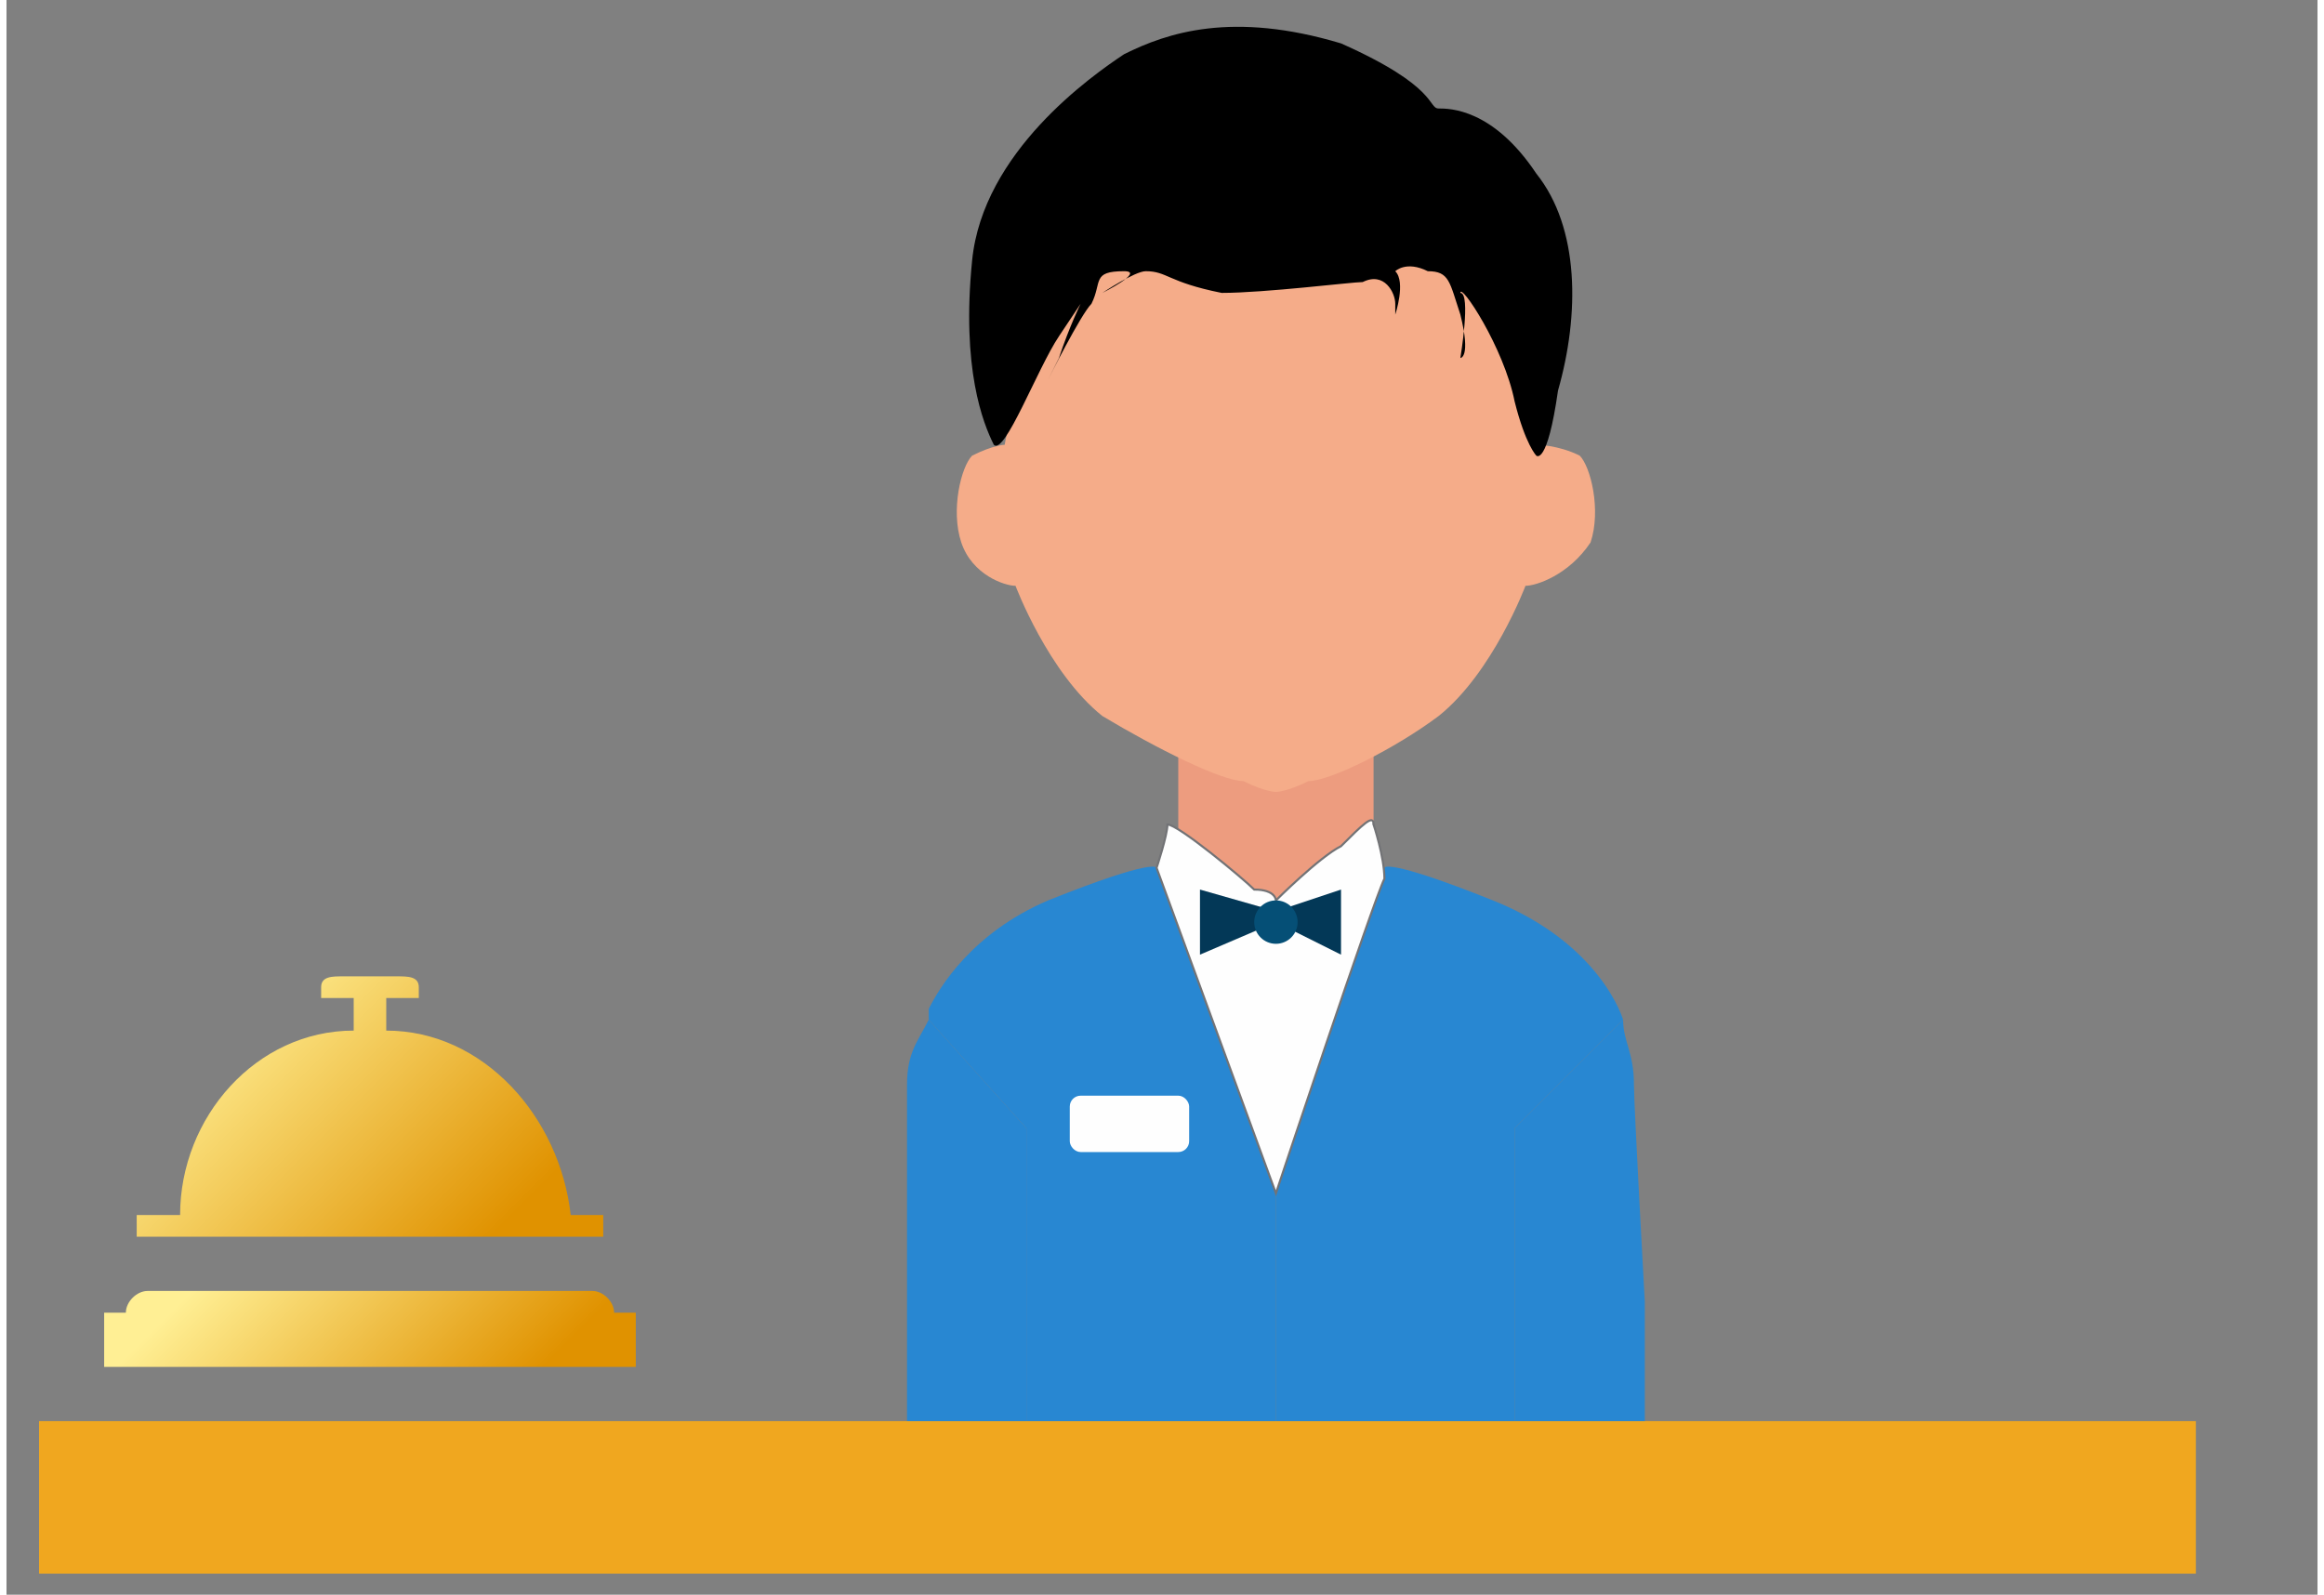 <?xml version="1.0" encoding="UTF-8"?>
<!DOCTYPE svg PUBLIC "-//W3C//DTD SVG 1.1//EN" "http://www.w3.org/Graphics/SVG/1.1/DTD/svg11.dtd">
<!-- Creator: CorelDRAW X7 -->
<svg xmlns="http://www.w3.org/2000/svg" xml:space="preserve" width="204px" height="140px" version="1.1" style="shape-rendering:geometricPrecision; text-rendering:geometricPrecision; image-rendering:optimizeQuality; fill-rule:evenodd; clip-rule:evenodd"
viewBox="0 0 213 147"
 xmlns:xlink="http://www.w3.org/1999/xlink">
 <rect x="0" y="0" width="213" height="147" fill="#808080" stroke="none"/>
 <defs>
  <style type="text/css">
   <![CDATA[
    .str0 {stroke:#727376;stroke-width:0.193}
    .fil11 {fill:none}
    .fil3 {fill:#FEFEFE}
    .fil6 {fill:#FEFEFE}
    .fil8 {fill:black}
    .fil4 {fill:#033857}
    .fil5 {fill:#054F76}
    .fil1 {fill:#2887D2}
    .fil2 {fill:#ED9C7F}
    .fil0 {fill:#F0A71F}
    .fil7 {fill:#F5AC89}
    .fil9 {fill:url(#id0)}
    .fil10 {fill:url(#id1)}
   ]]>
  </style>
  <linearGradient id="id0" gradientUnits="userSpaceOnUse" x1="43.434" y1="132.055" x2="23.7" y2="112.321">
   <stop offset="0" style="stop-opacity:1; stop-color:#E09200"/>
   <stop offset="1" style="stop-opacity:1; stop-color:#FFEF94"/>
  </linearGradient>
  <linearGradient id="id1" gradientUnits="userSpaceOnUse" xlink:href="#id0" x1="45.188" y1="113.447" x2="21.952" y2="90.211">
  </linearGradient>
 </defs>
 <g id="Layer_x0020_1">
  <rect class="fil0" x="3" y="131" width="198.79" height="14.056"/>
  <g id="_759807120">
   <path class="fil1" d="M139 131l0 -27 10 -10c0,0 -2,-7 -12,-11 -10,-4 -10,-3 -10,-3l-10 30 0 21c0,0 22,0 22,0z"/>
   <path class="fil1" d="M94 131l0 -27 -9 -10c0,0 0,0 0,0 0,0 0,0 0,-1 1,-2 4,-7 11,-10 10,-4 10,-3 10,-3l11 30 0 21c0,0 -23,0 -23,0z"/>
   <polygon class="fil2" points="126,78 126,67 108,67 108,79 117,90 "/>
   <path class="fil1" d="M83 100c0,2 0,20 0,20l0 11 11 0 0 -27 -9 -10c-1,2 -2,3 -2,6z"/>
   <path class="fil1" d="M150 100c0,2 1,20 1,20l0 11 -12 0 0 -27 10 -10c0,2 1,3 1,6z"/>
   <path class="fil3 str0" d="M126 76c0,0 1,3 1,5 -1,2 -10,29 -10,29l-11 -30c0,0 1,-3 1,-4 1,0 7,5 8,6 2,0 2,1 2,1 0,0 4,-4 6,-5 2,-2 3,-3 3,-2z"/>
   <polygon class="fil4" points="123,82 123,88 117,85 117,84 "/>
   <polygon class="fil4" points="110,82 110,88 117,85 117,84 "/>
   <circle class="fil5" cx="117" cy="85" r="2"/>
   <rect class="fil6" x="98" y="101" width="11.002" height="5.195" rx="1" ry="1"/>
   <path class="fil7" d="M93 54c0,0 3,8 8,12 5,3 11,6 13,6 2,1 3,1 3,1 0,0 1,0 3,-1 2,0 8,-3 12,-6 5,-4 8,-12 8,-12 1,0 4,-1 6,-4 1,-3 0,-7 -1,-8 -2,-1 -4,-1 -4,-1 0,0 -2,-12 -7,-17 -6,-4 -17,-3 -17,-3 -3,0 -12,-1 -17,3 -6,5 -8,17 -8,17 0,0 -1,0 -3,1 -1,1 -2,5 -1,8 1,3 4,4 5,4z"/>
   <path class="fil8" d="M141 42c0,0 1,1 2,-6 2,-7 2,-15 -2,-20 -4,-6 -8,-6 -9,-6 -1,0 0,-2 -9,-6 -10,-3 -16,-1 -20,1 -3,2 -13,9 -14,19 -1,10 1,15 2,17 1,1 4,-7 6,-10 2,-3 2,-3 2,-3 0,0 -1,2 -2,5 -1,2 -1,2 -1,2 0,0 3,-6 4,-7 1,-2 0,-3 3,-3 2,0 -2,2 -2,2 0,0 3,-2 4,-2 2,0 2,1 7,2 4,0 12,-1 13,-1 2,-1 3,1 3,2 0,1 0,1 0,1 0,0 1,-3 0,-4 0,0 1,-1 3,0 2,0 2,1 3,4 1,4 0,4 0,4 0,0 1,-6 0,-6 0,-1 4,5 5,10 1,4 2,5 2,5z"/>
  </g>
  <g id="_759809784">
   <path class="fil9" d="M13 119l41 0c1,0 2,1 2,2l0 0c0,0 0,0 0,0l2 0c0,0 0,1 0,1l0 3c0,0 0,1 0,1l-49 0c0,0 0,-1 0,-1l0 -3c0,0 0,-1 0,-1l2 0c0,0 0,0 0,0l0 0c0,-1 1,-2 2,-2z"/>
   <path class="fil10" d="M13 112l3 0c0,-9 7,-17 16,-17l0 -3 -3 0 0 -1c0,-1 1,-1 2,-1l5 0c1,0 2,0 2,1l0 1 -3 0 0 3c9,0 16,8 17,17l2 0c1,0 1,0 1,0l0 2c0,0 0,0 -1,0l-41 0c0,0 -1,0 -1,0l0 -2c0,0 1,0 1,0z"/>
  </g>
  <rect class="fil11" width="213" height="147"/>
 </g>
</svg>
